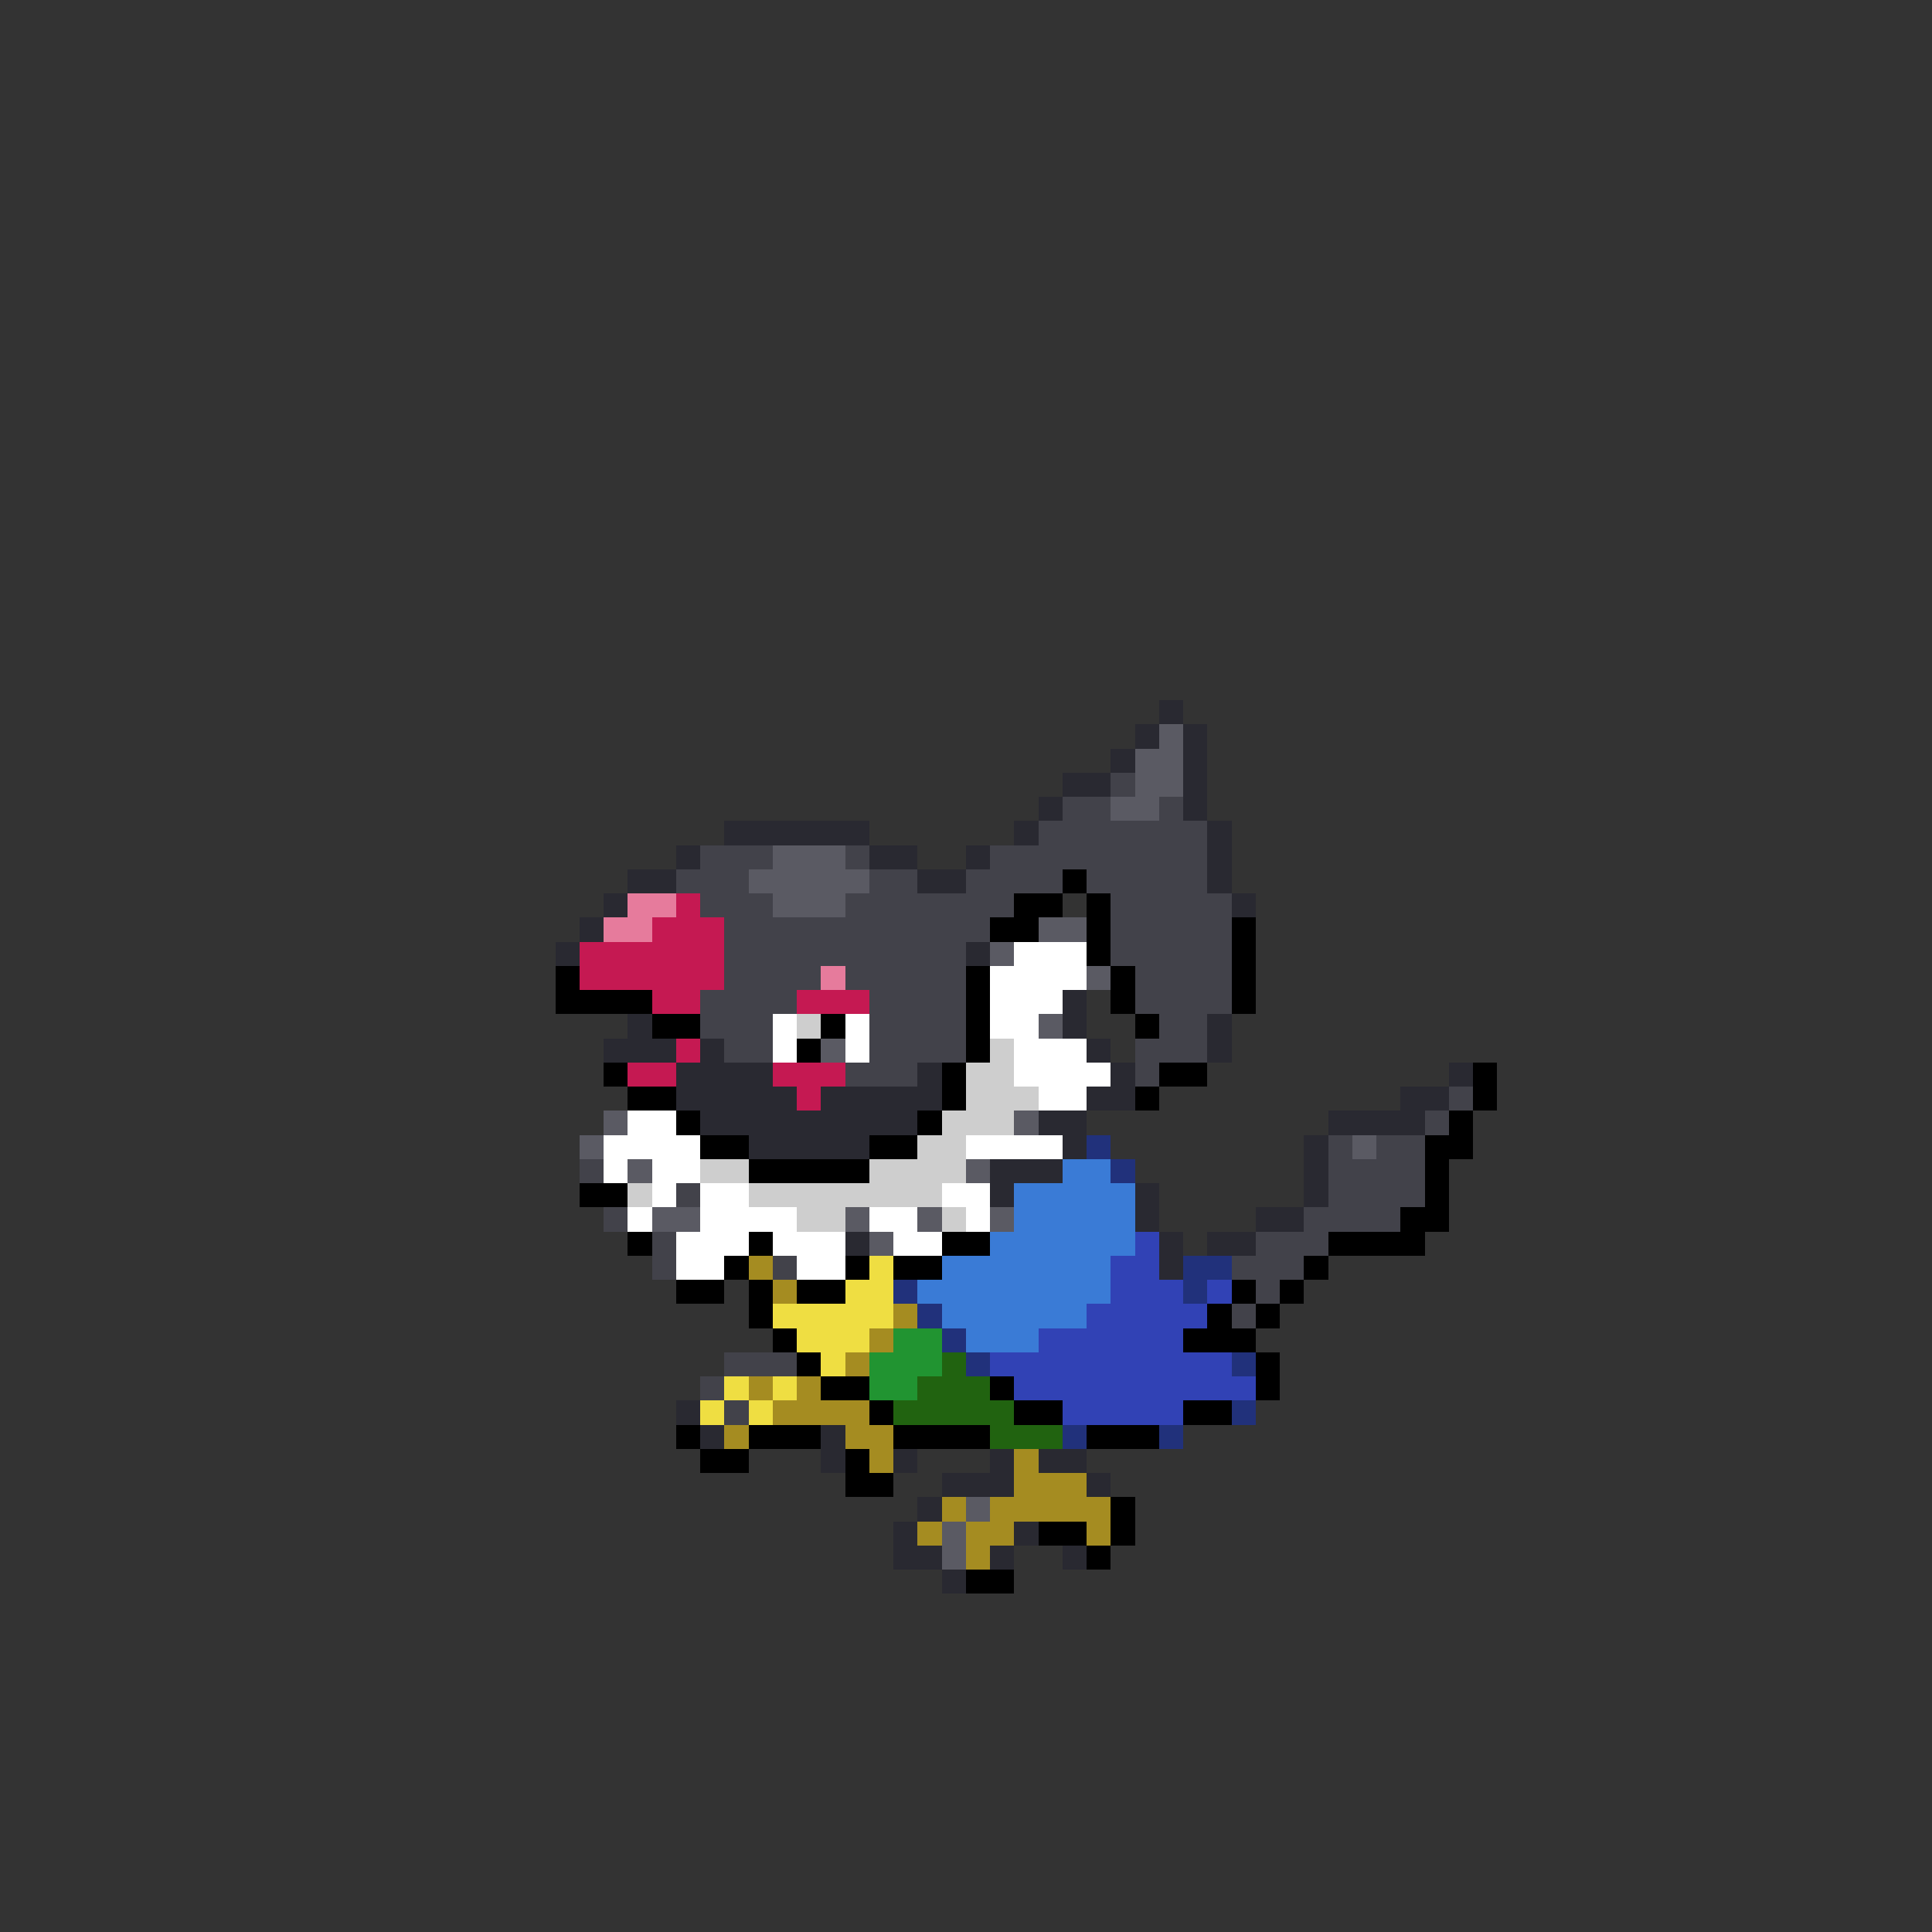 <svg xmlns="http://www.w3.org/2000/svg" viewBox="0 -0.5 80 80" shape-rendering="crispEdges">
<rect x="0" y="-0.5" width="80" height="80" fill="#333333" stroke="none"/>
<path stroke="#292931" d="M48 29h1M47 30h1M49 30h1M46 31h1M49 31h1M44 32h2M49 32h1M43 33h1M49 33h1M30 34h6M42 34h1M50 34h1M28 35h1M36 35h2M40 35h1M50 35h1M26 36h2M38 36h2M50 36h1M25 37h1M51 37h1M24 38h1M23 39h1M40 39h1M44 41h1M26 42h1M44 42h1M50 42h1M25 43h3M29 43h1M45 43h1M50 43h1M28 44h4M38 44h1M46 44h1M60 44h1M28 45h5M34 45h5M45 45h2M58 45h2M29 46h9M43 46h2M55 46h4M31 47h5M44 47h1M54 47h1M41 48h3M54 48h1M41 49h1M47 49h1M54 49h1M47 50h1M52 50h2M35 51h1M48 51h1M50 51h2M48 52h1M28 58h1M29 59h1M34 59h1M34 60h1M37 60h1M41 60h1M43 60h2M39 61h3M45 61h1M38 62h1M37 63h1M42 63h1M37 64h2M41 64h1M44 64h1M39 65h1" />
<path stroke="#5a5a63" d="M48 30h1M47 31h2M47 32h2M46 33h2M32 35h3M31 36h5M32 37h3M43 38h2M41 39h1M45 40h1M43 42h1M34 43h1M25 46h1M42 46h1M24 47h1M56 47h1M26 48h1M40 48h1M27 50h2M35 50h1M38 50h1M41 50h1M36 51h1M40 62h1M39 63h1M39 64h1" />
<path stroke="#42424a" d="M46 32h1M44 33h2M48 33h1M43 34h7M29 35h3M35 35h1M41 35h9M28 36h3M36 36h2M40 36h4M45 36h5M29 37h3M35 37h7M46 37h5M30 38h11M46 38h5M30 39h10M46 39h5M30 40h4M35 40h5M47 40h4M29 41h4M36 41h4M47 41h4M29 42h3M36 42h4M48 42h2M30 43h2M36 43h4M47 43h3M35 44h3M47 44h1M60 45h1M59 46h1M55 47h1M57 47h2M24 48h1M55 48h4M28 49h1M55 49h4M25 50h1M54 50h4M27 51h1M52 51h3M27 52h1M32 52h1M51 52h3M52 53h1M51 54h1M30 56h3M29 57h1M30 58h1" />
<path stroke="#000000" d="M44 36h1M42 37h2M45 37h1M41 38h2M45 38h1M51 38h1M45 39h1M51 39h1M23 40h1M40 40h1M46 40h1M51 40h1M23 41h4M40 41h1M46 41h1M51 41h1M27 42h2M34 42h1M40 42h1M47 42h1M33 43h1M40 43h1M25 44h1M39 44h1M48 44h2M61 44h1M26 45h2M39 45h1M47 45h1M61 45h1M28 46h1M38 46h1M60 46h1M29 47h2M36 47h2M59 47h2M31 48h5M59 48h1M24 49h2M59 49h1M58 50h2M26 51h1M31 51h1M39 51h2M55 51h4M30 52h1M35 52h1M37 52h2M54 52h1M28 53h2M31 53h1M33 53h2M51 53h1M53 53h1M31 54h1M50 54h1M52 54h1M32 55h1M49 55h3M33 56h1M52 56h1M34 57h2M41 57h1M52 57h1M36 58h1M42 58h2M49 58h2M28 59h1M31 59h3M37 59h4M45 59h3M29 60h2M35 60h1M35 61h2M46 62h1M43 63h2M46 63h1M45 64h1M40 65h2" />
<path stroke="#e67b9c" d="M26 37h2M25 38h2M34 40h1" />
<path stroke="#c51952" d="M28 37h1M27 38h3M24 39h6M24 40h6M27 41h2M33 41h3M28 43h1M26 44h2M32 44h3M33 45h1" />
<path stroke="#ffffff" d="M42 39h3M41 40h4M41 41h3M32 42h1M35 42h1M41 42h2M32 43h1M35 43h1M42 43h3M42 44h4M43 45h2M26 46h2M25 47h4M40 47h4M25 48h1M27 48h2M27 49h1M29 49h2M39 49h2M26 50h1M29 50h4M36 50h2M40 50h1M28 51h3M32 51h3M37 51h2M28 52h2M33 52h2" />
<path stroke="#cecece" d="M33 42h1M41 43h1M40 44h2M40 45h3M39 46h3M38 47h2M29 48h2M36 48h4M26 49h1M31 49h8M33 50h2M39 50h1" />
<path stroke="#21317b" d="M45 47h1M46 48h1M49 52h2M37 53h1M49 53h1M38 54h1M39 55h1M40 56h1M51 56h1M51 58h1M44 59h1M48 59h1" />
<path stroke="#3a7bd6" d="M44 48h2M42 49h5M42 50h5M41 51h6M39 52h7M38 53h8M39 54h6M40 55h3" />
<path stroke="#3142b5" d="M47 51h1M46 52h2M46 53h3M50 53h1M45 54h5M43 55h6M41 56h10M42 57h10M44 58h5" />
<path stroke="#a58c21" d="M31 52h1M32 53h1M37 54h1M36 55h1M35 56h1M31 57h1M33 57h1M32 58h4M30 59h1M35 59h2M36 60h1M42 60h1M42 61h3M39 62h1M41 62h5M38 63h1M40 63h2M45 63h1M40 64h1" />
<path stroke="#efde42" d="M36 52h1M35 53h2M32 54h5M33 55h3M34 56h1M30 57h1M32 57h1M29 58h1M31 58h1" />
<path stroke="#219431" d="M37 55h2M36 56h3M36 57h2" />
<path stroke="#216310" d="M39 56h1M38 57h3M37 58h5M41 59h3" />
</svg>
